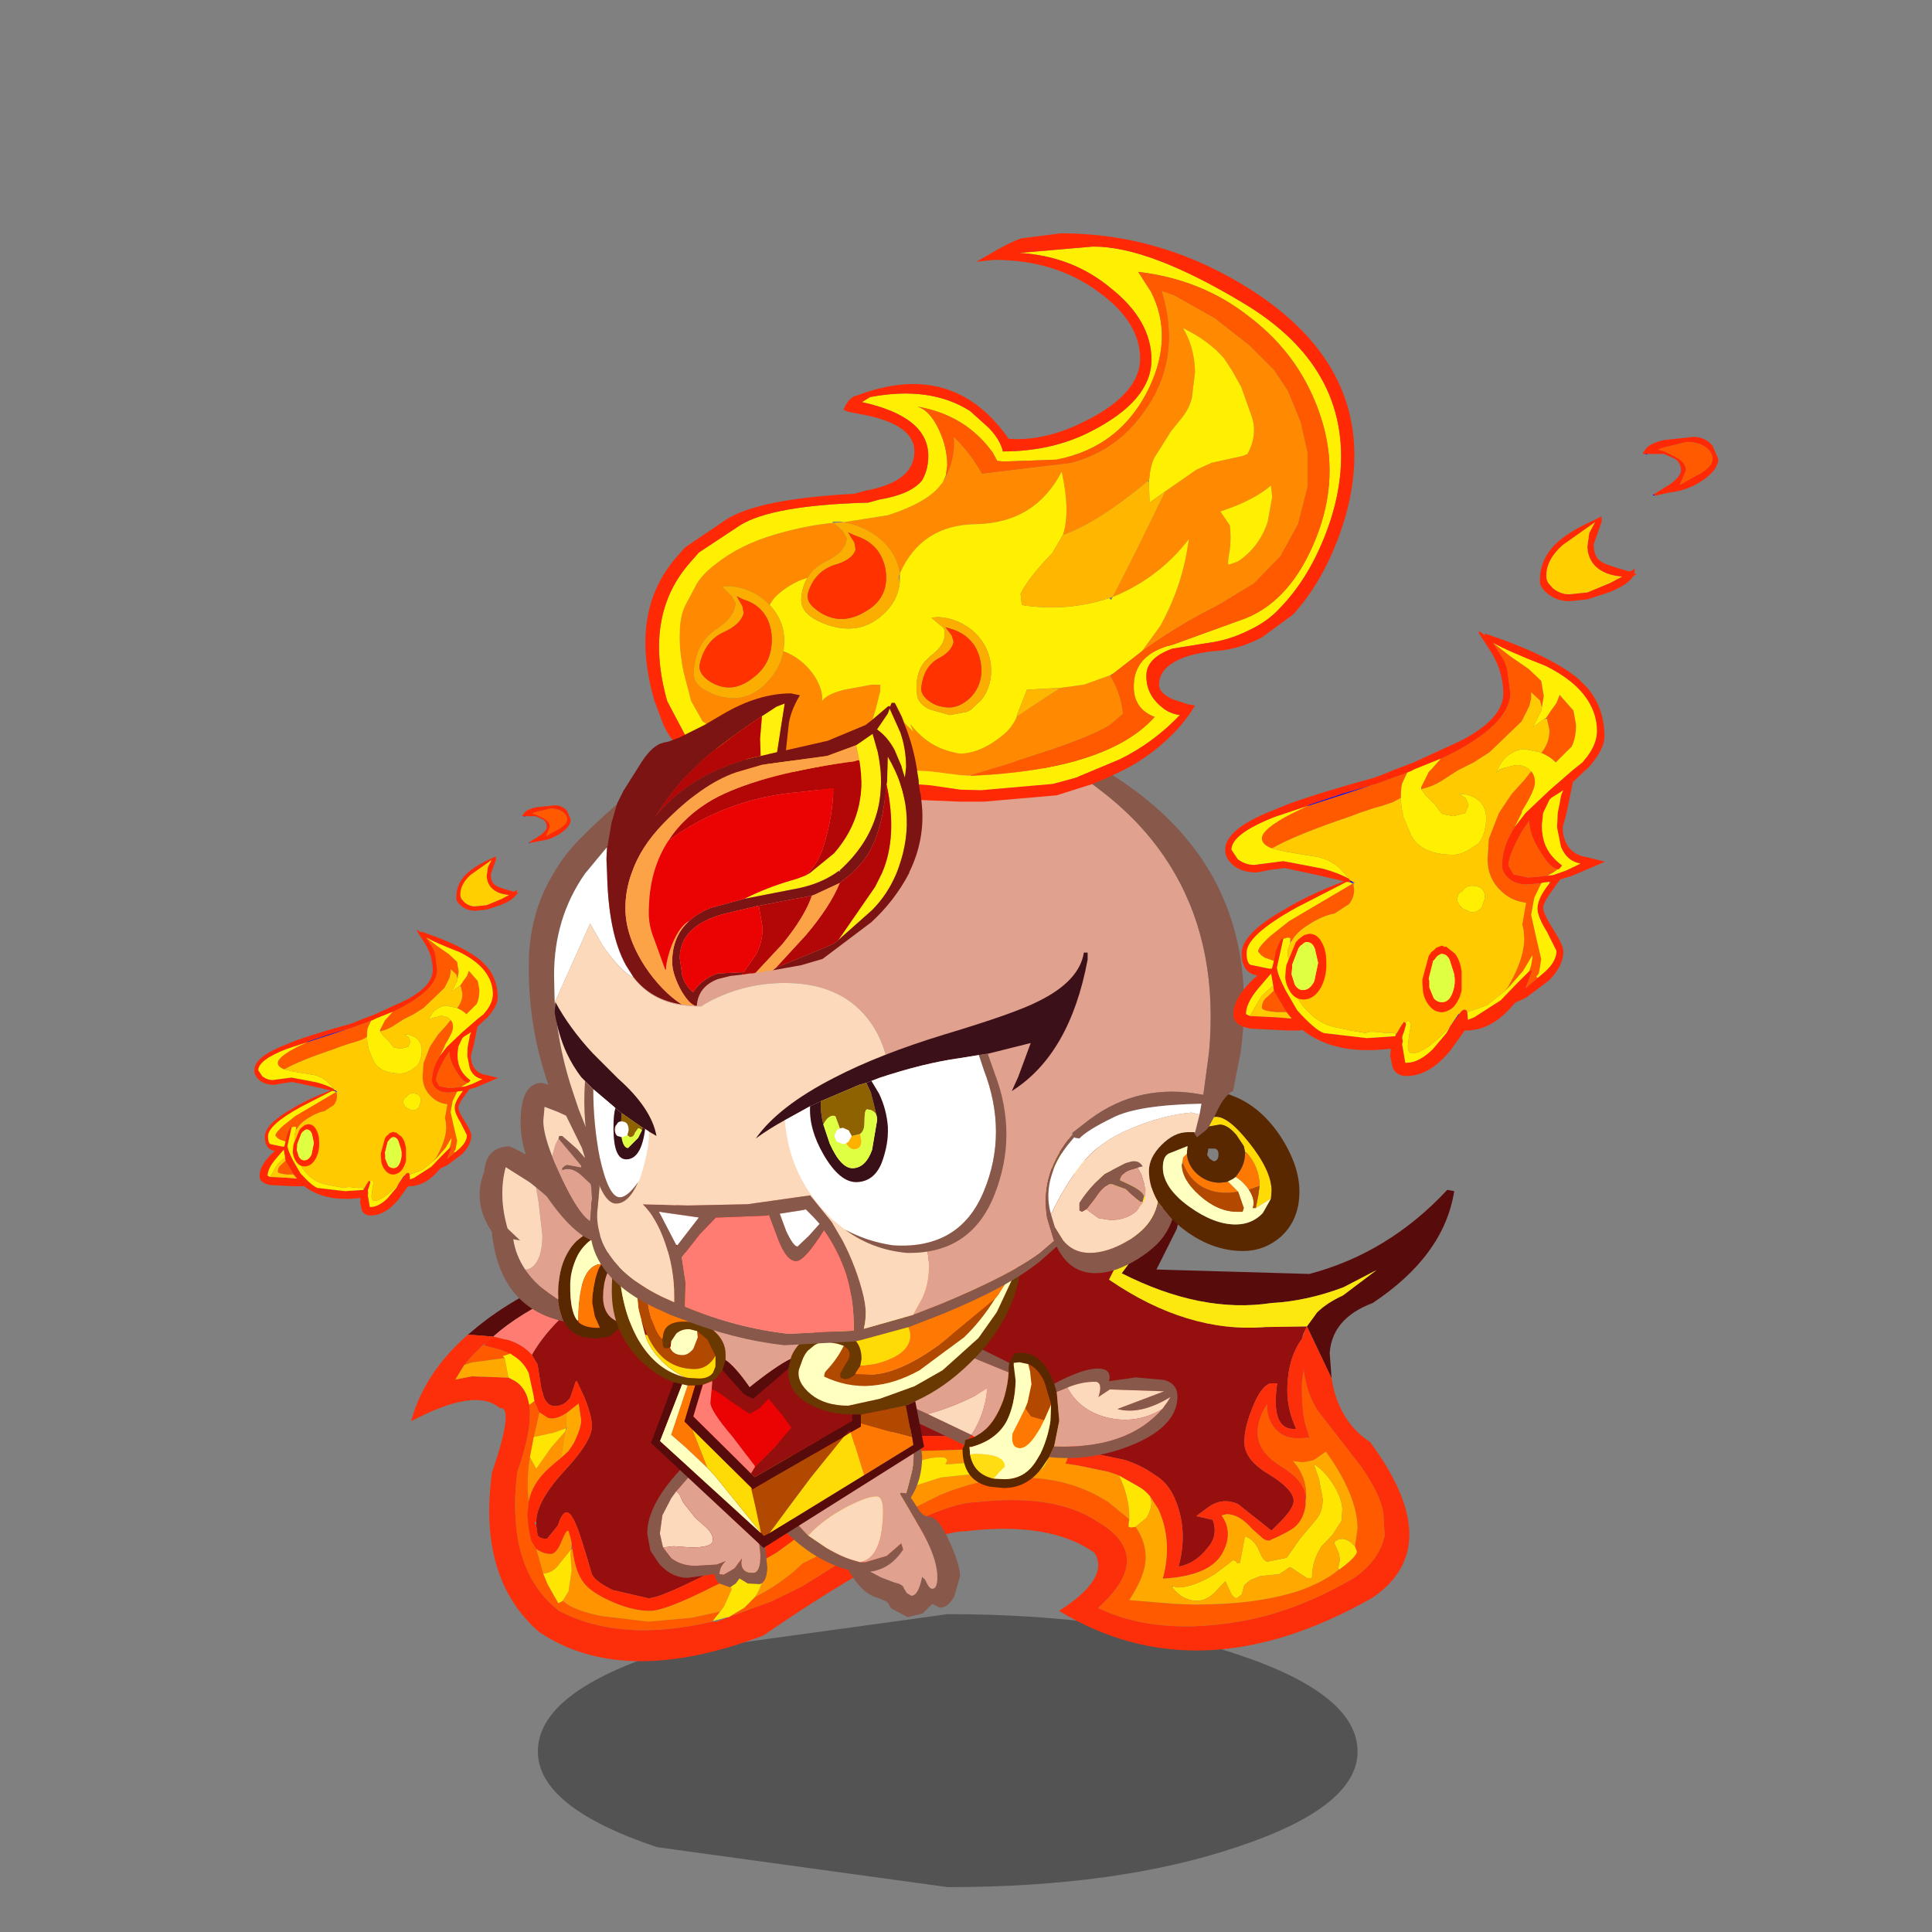 <svg xmlns:ffdec="https://www.free-decompiler.com/flash" xmlns:xlink="http://www.w3.org/1999/xlink" ffdec:objectType="frame" height="90" width="90" xmlns="http://www.w3.org/2000/svg"><rect width="100%" height="100%" fill="#808080" stroke="none"/><use ffdec:characterId="42" height="109.1" transform="translate(11.85 -20.85)" width="72.55" xlink:href="#a"/><defs><g id="a" transform="translate(-11.85 20.85)"><use ffdec:characterId="1" height="7.85" transform="matrix(.86 0 0 1.62 25.056 75.193)" width="44.4" xlink:href="#b"/><use ffdec:characterId="8" height="45.05" transform="translate(18.179 51.688) scale(.589)" width="84.15" xlink:href="#c"/><use ffdec:characterId="10" height="15.2" transform="translate(22.35 53.4) scale(.589)" width="17.05" xlink:href="#d"/><use ffdec:characterId="12" height="12.85" transform="translate(40.45 61.75) scale(.589)" width="24.45" xlink:href="#e"/><use ffdec:characterId="14" height="15" transform="translate(35.8 66.5) scale(.589)" width="15.15" xlink:href="#f"/><use ffdec:characterId="16" height="9.75" transform="translate(30.15 68.2) scale(.589)" width="9.5" xlink:href="#g"/><use ffdec:characterId="18" height="26.5" transform="translate(28.5 56.5) scale(.589)" width="32.55" xlink:href="#h"/><use ffdec:characterId="24" height="48.9" transform="translate(24.25 33.922) scale(.589)" width="61.6" xlink:href="#i"/><use ffdec:characterId="31" height="100.9" transform="translate(29.814 -20.849) scale(.589)" width="70.85" xlink:href="#j"/><use ffdec:characterId="33" height="24.7" transform="translate(28.25 32.3) scale(.589)" width="25" xlink:href="#k"/><use ffdec:characterId="41" height="62.05" transform="translate(57.073 13.578) scale(.589)" width="46.4" xlink:href="#l"/><use ffdec:characterId="41" height="62.05" transform="translate(11.844 33.167) scale(.378)" width="46.4" xlink:href="#l"/></g><g id="o" fill-rule="evenodd"><path d="m4.5 17.1.3-.25Q6.6 15.3 8.95 14l5.35-2.1q-.6-1.25-2-1.65-1.2.4-.95-1l.2-.75Q19.95 1.55 34.9.15q14-1.05 24.6 4.4 1.85 1.3 1.05 4.2l-1.6 3.2 12.1.35q6.25-1.65 10.9-6.65l.55.1q-.8 5.1-6.45 8.85-3.2 1.2-3.4 3.95l.15 2-1.95-4.1.8-1.1q.75-.75 2.05-1.35l2.65-2-2.6 1.35q-2.9 1.1-5.7 1.25-5.55.85-11.85-2.35L58.6 9q1.75-2.6-.1-3.5Q48.65.55 36.8 1.2l-1.3.05q-13.45 1.3-22.65 8 0 .4 1 .6.95.2 1.2 2.8l-2.9 1.1q-3.65 1.7-5.65 3.5h-.05L4.5 17.1" fill="#580b0b"/><path d="m70.7 16.75-.15.3-.1.4Q69.3 19 69.3 21.55q0 1.5.7 3-2.05.2-1.5-3.6H68q-.75.15-1.45 1.9-.65 1.6-.65 2.75 0 1.4 1.95 2.55 1.95 1.2 1.95 2.1 0 .55-.95 1.55l-.8.8-2.65-2.1q-1.25-.55-2.35.25l-.95.7 1.3.3q.45 1.25-.4 2.2-.95 1.25-2.3 1.5.8-2.95-.35-5.5-.55-1.2-1.6-1.8Q57.7 27.4 56.4 27l-2.4-.5-1-.15q.5-.95.1-2.1l-.35-.85-.45-.7q-.95-1.3-2.7-1.95L47 20.4h-.15l-.8.15-.25.05-1.5.45q1.4 1.6 1.4 2.75 0 1.35-2.15 1.35L40 25.1q-1.4.1-3.7 1.55-.3-.3-1.4-.65l-1.55-.4-1.9-.35q-1.5 0-3.75.9-1.65.65-2.3 1.4-.5.55-.5 1.15 0 .55.4.65h.15l1.8-.2q.95 0 1.95.6 1.2.75 1.2 1.8 0 .75-5 3.45l-.3.15q-5.25 2.8-6.35 2.8l-2.8-.65q-1.35-.65-1.65-1.25l-.25-.85-.1-.35-.45-1.45q-.7-2.25-1.2-2.25-.35 0-.7 1.05l-.85 1.05q-.6 0-.75-.3l-.1-.75v-.3q0-1.6 2.2-4 2.2-2.35 2.2-3.55 0-.85-.6-2.3l-.6-1.3-.1.1-.4 1.2q-.45.7-1.25.7-.55 0-.85-.7l-.2-.7-.3-1.9-.45-.75q1.9-3.35 6.65-6.1l-.55-2.8q.45-.3.85-.55 8.55-5.3 20-6.4 5.1-.4 9.85.25l1.3.2 4.75 1.05 4.8 1.6q.9 1.2-.3 3.45l-1.7 3.35Q61.4 17 67.55 16.5l3.3-.05-.15.3" fill="#950f0f"/><path d="M72.8 20.55q.25 1.65 1 2.9.75 1.3 2.05 2.15 6.1 8.25.2 12.3-13.7 7.8-24.8 1.05 4.05-2.6 2.8-4.6-3.55-2.5-10.2-1.7-4.05.05-16 8.25-11.1 4.2-17.75-.3Q5.25 36.35 6.4 28q1.8-5.25.6-5.1-1.9-1.65-7 1.05 1.05-3.85 4.5-6.85l1.95.15-.35.35-.25.2-.2.15-.3.3-.55.55-.6.7-.7 1.15 1.3-.25 2.9.1.3.15q.85.4 1.2 1.4l.15.6v.1q.25 1.85-.95 5.2-.25 1.9-.15 3.5.2 4.95 3.45 7.5 4.85 2.55 12.1.85h.35l.95-.35 3.4-1.25 2.45-1.2 1.2-.75q9.2-5.85 12.55-5.9 6.25-.7 9.6 1.55 4.6 2.7.05 6.8l.05.05q4.6 2.2 11.35 1 4.4-.8 8.9-3.45Q76.6 34.9 77 33l-.1-1.75q-.2-1.45-1.75-3.7L71.7 23.1q-.85-1.3-1.1-3.15-.15.7-.15 1.35 0 1.75.25 2.8l.35 1.15-.95.05q-1.1 0-1.75-.75-.7-.8-.65-1.95-.75 1.15-.75 2.25 0 1.55 1.9 2.7 1.8 1.1 1.9 2.35v.65q-.15 1.2-.9 1.8-.5.4-2 1.05l-.25-.05-.2-.1-.9-.8q-1-1.15-2-1.15l-.4.1q1 1.4 0 3.1-1.05 1.7-4.65 1.9.8-2.95-.35-5.5l-.65-1q-.4-.5-.95-.8l-1.5-.85-.25-.1-.6-.2-2.4-.5-1-.15q.5-.95.1-2.1-.85-2.5-3.15-3.05l-2.15-.4-.1-.2-.65-.95.25-.05.8-.15H47l2.6.35q1.75.65 2.7 1.95l.45.7.35.85q.4 1.15-.1 2.1l1 .15 2.4.5q1.3.4 2.35 1.15 1.05.6 1.6 1.8 1.15 2.55.35 5.5 1.35-.25 2.3-1.5.85-.95.4-2.2l-1.3-.3.95-.7q1.1-.8 2.35-.25l2.65 2.1.8-.8q.95-1 .95-1.55 0-.9-1.95-2.1Q65.9 27 65.9 25.6q0-1.15.65-2.75.7-1.75 1.45-1.9h.5q-.55 3.8 1.5 3.6-.7-1.5-.7-3 0-2.55 1.15-4.1l.25-.7.15-.3 1.95 4.1m-47.5 8.8q-.4-.1-.4-.65 0-.6.5-1.15l-.1 1.8m45.3-9.4v-.15h-.05l.05.15" fill="#fd2e0a"/><path d="M36.8 1.2Q48.65.55 58.5 5.5q1.85.9.1 3.5l-2.4 3.25q6.3 3.2 11.85 2.35 2.8-.15 5.7-1.25l2.6-1.35-2.65 2q-1.3.6-2.05 1.35l-.8 1.1-3.3.05q-6.15.5-12.35-3.75l1.7-3.35q1.2-2.25.3-3.45l-4.8-1.6-4.75-1.05-1.3-.2-4.5-.8-5.05-1.1" fill="#fce70f"/><path d="M70.6 19.95q.25 1.85 1.1 3.15l3.45 4.45q1.55 2.25 1.75 3.7L77 33q-.4 1.9-2.35 3.3-4.5 2.65-8.9 3.45-6.75 1.2-11.35-1l-.05-.05q4.55-4.1-.05-6.8-3.35-2.25-9.6-1.55-3.35.05-12.55 5.9l-1.2.75-2.45 1.2-3.4 1.25 1.25-.75.85-.85q1.6-.8 3.05-2l.7-.65L37.4 32l4.4-2.2q3.35-1.4 6.4-1.4 3.95 0 6.95 1.95l1.65 1.35-.05.35v.25l.2.05.35-.05q.8 1.15.8 2.45 0 1.35-1.3 3.35l3.7.3 1.5.05q4.8 0 8.1-1.05 2.05-.7 3.25-1.7l.05-.05h.05q1.35-1 1.35-1.4l-.15-.4.2-1.4q0-2.6-2.5-6.1l-.85.6-.2.1-.8.15-.75-.1q1.05 1.15 1.05 2.75l-.05.05q-.1-1.25-1.9-2.35-1.9-1.15-1.9-2.7 0-1.1.75-2.25-.05 1.15.65 1.95.65.75 1.75.75l.95-.05-.35-1.15q-.25-1.05-.25-2.8 0-.65.15-1.35M23.8 39.8q-7.25 1.7-12.1-.85-3.25-2.55-3.45-7.5-.1-1.6.15-3.5 1.2-3.35.95-5.2v-.1l.4-.3.4.9-.45 1.95-.3 1.6q-.3 1.75-.1 3.5l-.1 1.1q.1 1.4.35 2.1l.35.55.55 1.95.35.85.65 1.15.2.35.35-.2q.8.75 3 1.2l3.75.45 3.4-.3 2.3-.5-.6.75-.05.05M4.2 19.5l.6-.7.55-.55.3-.3h.15l1.3.35.75.3-.6.2.15.15-2.6.35-.6.2" fill="#ff5a00"/><path d="M6.5 17.25q2-1.8 5.65-3.5l2.9-1.1q-.25-2.6-1.2-2.8-1-.2-1-.6 9.2-6.7 22.65-8l1.3-.05 5.05 1.1 4.5.8q-4.75-.65-9.85-.25-11.45 1.1-20 6.4-.4.25-.85.55l.55 2.8q-4.75 2.75-6.65 6.1-.65-.75-1.8-1.15l-.2-.05H7.5l-1-.25" fill="#ff7c73"/><path d="m9.55 18.7.45.75.3 1.9.2.7q.3.7.85.7.8 0 1.25-.7l.4-1.2.1-.1.6 1.3q.6 1.45.6 2.3 0 1.2-2.2 3.55-2.2 2.4-2.2 4l-.15.05.15.25.1.75q.15.3.75.3l.85-1.05q.35-1.05.7-1.05.5 0 1.2 2.25l.45 1.45.1.35.25.85q.3.6 1.65 1.25l2.8.65q1.1 0 6.35-2.8l.3-.15q5-2.7 5-3.45 0-1.05-1.2-1.8-1-.6-1.95-.6l-1.8.2h-.15l.1-1.8q.65-.75 2.3-1.4 2.25-.9 3.75-.9l1.9.35 1.55.4q1.1.35 1.4.65 2.3-1.45 3.7-1.55l3.55.05q2.15 0 2.15-1.35 0-1.15-1.4-2.75l1.5-.45.65.95.1.2q.4 1.1 0 2.4-.65 2-2.95 2.05l-3.3.1q-1.4.1-3.7 1.55-.3-.3-1.4-.65l-1.55-.4-1.9-.35q-1.5 0-3.75.9l-.95.45q-1.3.5.35.7l1.75.35q.9.25 1.7 1.15.8.95.7 1.8l-.9 1.1v.05l-.25.3-1.5 1.1-2.55 1.45-.5.05q-.8.1-.8.45l.05.15-1.25.6q-3.75 1.9-4.95 1.9-1.2 0-2.6-.55-1.4-.55-2.25-1.25-.9-.75-1.2-2.5l-.1-.6-.05-.45-.1-.45-.15-.5q-.15-.2-.55.8t-.85 1q-.6 0-1.15-.4l-.35-.55q-.25-.7-.35-2.1l.1-1.1q.3-1.6 1.95-2.95l.05-.05.55-.45.6-.55.4-.6q.6-1.2.6-1.85l-.2-1.3-.95.75q-.85.55-1.45.4l-.7-.45-.4-.9-.05-.3V22l-.4-1.85q-.4-.9-1.25-1.4l-.2-.15-.75-.3-1.3-.35.05-.15.25-.2.35-.35 1.05.25h.05l.2.05q1.15.4 1.8 1.15" fill="#ff2a05"/><path d="m46.55 21.75 2.15.4q2.3.55 3.15 3.05.4 1.15-.1 2.1l1 .15 2.4.5.6.2.25.1q.85 1.8.8 3.45l-1.65-1.35q-3-1.95-6.95-1.95-3.05 0-6.4 1.4L37.4 32l-6.45 3.2-.7.65q-1.45 1.2-3.05 2 .65-.95.7-2.15h-.8l-.75.1 2.55-1.45 1.5-1.1.25-.3v-.05l.9-1.1q.1-.85-.7-1.8-.8-.9-1.7-1.15l-1.75-.35q-1.65-.2-.35-.7l.95-.45q2.25-.9 3.75-.9l1.9.35 1.55.4q1.1.35 1.4.65 2.3-1.45 3.7-1.55l3.3-.1q2.3-.05 2.95-2.05.4-1.3 0-2.4m1.5 2q-.4 3.05-2.2 3.35l-3.3.25h-.3l.15-.3q-.05-.25-.45-.25-1.35 0-2.5.65Q38 28.2 38 29.7q0 .3.15.3l1.4-.85 2.35-.75 3.8-.4 2.9.25q.7 0 1.3-.55.55-.55.55-1.35l-.4-.95-.6-.95q-.45-.45-1.4-.7m-37.9-.5.7.45q.6.15 1.45-.4l-.05 1.2-.95.35-1.6.35.45-1.95m1.7 3.6-.55.45-.05.05Q9.6 28.7 9.3 30.3q-.2-1.75.1-3.5l.5.9 1.2-1.7 1.1-1.25-.05.3-.3 1.8m-1.95 7.2q.55.4 1.15.4.45 0 .85-1 .4-1 .55-.8l.15.5.1.45-.05.5.1-.05.1.6q.3 1.75 1.2 2.5.85.7 2.25 1.25t2.6.55q1.2 0 4.95-1.9l1.25-.6.1.3.15.5-.6 1.35-.3.4-2.3.5-3.4.3-3.75-.45q-2.2-.45-3-1.2l.45-.75.25-1.65-.1-1.35.05-.3-.9 1.1q-.5.75-1.3.8l-.55-1.95m21.4-6.5q2 1.9 1.75 4.7l-.1.7q1.75-1.5 2.4-3.8-1.35-2.05-4.05-1.6" fill="#ff9300"/><path d="m56 28.25 1.5.85q.55.3.95.8l.1.45q0 .6-.4 1.25l-.85.7-.35.05-.2-.05v-.25l.05-.35q.05-1.65-.8-3.45m18.65 5.6.15.4q0 .4-1.35 1.4h-.15l.15-.7-.05-.5-.4-.9q.25-.3.65-.3.3 0 .7.3l.3.3m-47.45 4-.85.85-1.25.75H25l-1.15.3.6-.75.3-.4.6-1.35-.15-.5-.1-.3-.05-.15q0-.35.8-.45l.5-.05.75-.1h.8q-.05 1.2-.7 2.15m20.85-14.1q.95.25 1.4.7l.6.95.4.95q0 .8-.55 1.35-.6.55-1.3.55L45.7 28l-3.8.4-2.35.75-1.4.85q-.15 0-.15-.3 0-1.5 1.45-2.25 1.15-.65 2.5-.65.4 0 .45.25l-.15.3h.3l3.3-.25q1.8-.3 2.2-3.35M60.2 37.1l.05-.1.35.1q1.25 0 2.95-1.05l1.45-1.1q.25 0 .3.2h.25l.4-2.1q.75.25 1.15 1.2.3.8.65.8l1.5-.3 1.05-1.5 1.3-1.55q.5-.6.5-1.6l-.3-1.6-.4-1.15q.8.45 1.5 1.55.75 1.2.75 2.05l-.05.85-.7 1.1-.9.95q-.75 1.15-.75 2.5h-.4l-1.3-.85q-.15 0-.35.2l-.55.35-1.5.15-.75.3-.5.4-.2.75-.4.3q-.3 0-.55-.6l-.35-.75-.9.95q-.65.6-1.35.6-1.1 0-1.95-1.05M12.25 24.5l-.05.25L11.1 26l-1.2 1.7-.5-.9.3-1.6 1.6-.35.95-.35M10.45 36q.8-.05 1.3-.8l.9-1.1-.05.3.1 1.35-.25 1.65-.45.75-.35.2-.2-.35-.65-1.15-.35-.85m20.85-8.45q2.7-.45 4.05 1.6-.65 2.3-2.4 3.8l.1-.7q.25-2.8-1.75-4.7" fill="#ffe602"/><path d="m7.7 20.5-2.9-.1-1.3.25.7-1.15.6-.2 2.6-.35.3 1.55m50.75 9.4.65 1q1.15 2.55.35 5.5 3.6-.2 4.65-1.9 1-1.7 0-3.1l.4-.1q1 0 2 1.15l.9.8.2.1.25.05q1.5-.65 2-1.05.75-.6.9-1.8v-.3l.05-.4q0-1.6-1.05-2.75l.75.1.8-.15.2-.1.85-.6q2.5 3.5 2.5 6.1l-.2 1.4-.3-.3q-.4-.3-.7-.3-.4 0-.65.3v-.05l-.05.1.05-.05.4.9.05.5-.15.7.05.05q-1.2 1-3.25 1.7-3.3 1.05-8.1 1.05l-1.5-.05-3.7-.3q1.3-2 1.3-3.35 0-1.3-.8-2.45l.85-.7q.4-.65.4-1.25l-.1-.45m1.75 7.2q.85 1.05 1.95 1.05.7 0 1.35-.6l.9-.95.35.75q.25.6.55.6l.4-.3.2-.75.5-.4.75-.3 1.5-.15.55-.35q.2-.2.35-.2l1.3.85h.4q0-1.35.75-2.5l.9-.95.7-1.1.05-.85q0-.85-.75-2.05-.7-1.1-1.5-1.55l.4 1.15.3 1.6q0 1-.5 1.6l-1.3 1.55-1.05 1.5-1.5.3q-.35 0-.65-.8-.4-.95-1.15-1.2l-.4 2.1h-.25q-.05-.2-.3-.2l-1.45 1.1q-1.7 1.05-2.95 1.05l-.35-.1h-.1l.05.1M12.3 23.3l.95-.75.2 1.3q0 .65-.6 1.85l-.4.6-.6.55.3-1.8.05-.3.15-.35-.1.1.05-1.2" fill="#ffa800"/><path d="m9.35 22.65-.15-.6q-.35-1-1.2-1.4l-.3-.15-.3-1.55-.15-.15.6-.2.2.15q.85.5 1.25 1.4L9.7 22v.05l.05.3-.4.3" fill="#ffea02"/></g><g id="p" fill-rule="evenodd"><path d="m4.45 3.25-.5-.4-1.9-1.2q-.6 2.25.15 4.85l1 .95-.55-.1q.2 1.3.95 2.4.9 1.35 2.6 2.35v.15q.1.9.45 1.6-5.1-1.1-5.7-7.1Q-.6 4.45.35 2q.15-1.95 2-2Q6 1.55 10.55 7l-.8-.5-.65.15q-.55.15-.95.45-1.75-2.3-3.7-3.85" fill="#88584a"/><path d="M8.15 7.1q.4-.3.95-.45l.65-.15.8.5.25.25.25.25.2.45-.1.15-.25.55Q9.75 10.1 9.75 11.9q0 1.55 1.25 2l.35-.05-.55.75-.55.45-1 .15-.6-.05-.45-.05q-.95-.3-1.4-1l-.15-.25q-.35-.7-.45-1.6v-.55q0-1.95.7-3.2.5-.9 1.25-1.4m-.35 6.8q.55.5 1.7.45l-.4-.9-.2-1.05q0-1.4.5-2.7l.2-.4q.35-.9.75-1l.05-.1.1-.35q0-.65-.9-.85-.6.2-1.05.6-.65.55-1 1.45-.4 1-.4 1.95 0 2 .5 2.7l.1.1.05.1" fill="#592801"/><path d="M11.15 8.1h.05l3.5.2 1.8.1v.05l.55 5.1-5.7.3-.35.05q-1.25-.45-1.25-2 0-1.8 1.15-3.25l.25-.55" fill="#dfa08e"/><path d="m7.75 13.8-.1-.1q-.5-.7-.5-2.7 0-.95.4-1.95.35-.9 1-1.45Q9 7.2 9.6 7q.9.2.9.85l-.1.35-.05.1q-.4.1-.75 1-1.8.15-1.8 4.45l-.05.05" fill="#ffffbf"/><path d="m9.6 9.3-.2.4q-.5 1.3-.5 2.7l.2 1.05.4.9q-1.15.05-1.7-.45v-.15q0-4.3 1.8-4.45" fill="#fe7903"/><path d="M3.6 9.75q.5 0 .9-.6.45-.75.45-2.1l-.3-2.65-.2-1.15Q6.4 4.8 8.15 7.1q-.75.5-1.25 1.4-.7 1.25-.7 3.2v.4q-1.7-1-2.6-2.35" fill="#e0a18f"/><path d="M3.6 9.75q-.75-1.1-.95-2.4l.55.1-1-.95q-.75-2.6-.15-4.85l1.9 1.2.5.4.2 1.15.3 2.65q0 1.35-.45 2.1-.4.6-.9.6" fill="#fbd9ba"/></g><g id="q" fill-rule="evenodd"><path d="m11.15 2.95.4-.75.5-.05q1.5 0 2.35 1.75l.3.7.2.65.2 2.3-.4 2-.4.85-.5.75q-1.2 1.7-3.1 1.7l-1.05-.1q-2.2-.45-2.2-3l.15-.3.05-.4.3-.1.2-.05.25-.1.25-.15q.9-.5 1.5-1.6.8-1.4.95-3.35v-.45l.05-.3m1.5.1-.7-.15-.45.05v.2l.1.8.05.4q-.05 1.9-.7 3.2-.8 1.5-2.8 2.05H8l.05.6q.3 1.55 1.85 1.9l.85.05q1.65 0 2.55-1.5l.3-.5q.6-1.25.8-2.6l.05-1.3-.55-1.85q-.5-1.05-1.25-1.35" fill="#592801"/><path d="M12.65 3.05q.75.3 1.25 1.35l.55 1.85-.5 1.15-.05.1-1.05-.3-.45-.65.2-.5.3-1.4-.1-1-.15-.6" fill="#b34900"/><path d="m12.4 6.55.45.65 1.05.3-.3.6q-.9 1.6-1.6 1.6-.75 0-.6-1.15l.75-1.5.25-.5" fill="#fe7903"/><path d="M9.9 12.1q-1.55-.35-1.85-1.9l.35-.05q2.4 0 2.4 1l-.55.55-.35.4" fill="#ffdd12"/><path d="M8.05 10.2 8 9.6h.15q2-.55 2.8-2.05.65-1.3.7-3.2l-.05-.4-.1-.8v-.2l.45-.05.7.15.15.6.1 1-.3 1.4-.2.5-.25.5-.75 1.5q-.15 1.15.6 1.15.7 0 1.6-1.6l.3-.6.05-.1.5-1.15-.05 1.3q-.2 1.35-.8 2.6l-.3.5q-.9 1.5-2.55 1.5l-.85-.05.35-.4.55-.55q0-1-2.4-1l-.35.05" fill="#ffffbf"/><path d="M7.6 9.45.25 5.95 0 5.6v-.75L4.7 7l3.45 1.65-.2.3-.3.1-.05.4M2.8.3l3 .05.9.45.4.15 4.05 2-.05.3v.45L2.8.3m11.9 4.3q2.25-1.2 3.45-1.2 1.1 0 .9.95v.05l2.1-.3 2.25.2q1.05.3 1.05 1.3 0 2.45-3.85 3.95-3.15 1.2-6.3.85l.4-.85q5.75.25 8.55-2.95l.4-.55.25-.4q-2.4 1.45-4.2.95l3.7-1.4-4.3-.15-.9.6q.35-1.05-.15-1.2-1.1-.05-2.3.45l-.85.35-.2-.65" fill="#88584a"/><path d="M0 4.85q.1-2.3 1.75-3.8L2.8.3l8.3 3.4q-.15 1.95-.95 3.35-.6 1.1-1.5 1.6l-.25.15-.25-.15Q9.25 7 9.4 4.95l-1.05.65Q6.55 6.5 4.7 7L0 4.85M23.25 6.6q-2.8 3.2-8.55 2.95l.4-2-.2-2.3.85-.35q.8 1.6 2.7 2.25 2.55.8 4.8-.55" fill="#e0a18f"/><path d="M8.15 8.65 4.7 7q1.85-.5 3.65-1.4l1.05-.65Q9.25 7 8.15 8.65m7.6-3.75q1.2-.5 2.3-.45.5.15.15 1.2l.9-.6 4.3.15-3.7 1.4q1.8.5 4.2-.95l-.25.4-.4.55q-2.25 1.35-4.8.55-1.9-.65-2.7-2.25" fill="#fbd9ba"/></g><g id="r" fill-rule="evenodd"><path d="m11.3.05.55-.05h.05l.25 2.3q0 1.85-.9 3.25l.05.05.65 1q.35.45.75.45.75 0 1.65 2.05.8 1.8.8 2.65l-.45 1.6q-.5.9-1.15.9l-.6-.3-.75.75-1.2.3-1.3-.7-.3-.5-.65-.3q-1.3-.25-2.45-2.25l-.4-.1q-2.4-.8-4.45-2.8L0 6.7l.75-.65 2.4 2.5 1.4.95q1.35.8 2.35 1.05l.35.1h.4l1.7-.5 1.15-1 .15.5q-1 1.55-2.6 1.75l.85.45 1.05.4q.7.15.75.45l.25.4.35.2q.55 0 .85-1.5l.25.25q.3.7.55.7.4 0 .4-.9 0-1.6-1.45-4.05l-1.5-2.55.05-.1.45.05.4-1.55q.35-1.25 0-3.6" fill="#88584a"/><path d="M11.3.05q.35 2.35 0 3.6l-.4 1.55-.45-.05-.05.1 1.5 2.55q1.45 2.45 1.45 4.05 0 .9-.4.9-.25 0-.55-.7l-.25-.25q-.3 1.5-.85 1.5l-.35-.2-.25-.4q-.05-.3-.75-.45l-1.05-.4-.85-.45q1.6-.2 2.6-1.75l-.15-.5-1.15 1-1.7.5h-.4q1.8-.35 1.8-4.05 0-1.15-.5-1.15-.9 0-2.75 1.05-1.75 1-2.65 2.05l-2.4-2.5 1.7-1.65Q4.35 2.5 7 1.35 9 .4 11.3.05" fill="#e0a18f"/><path d="m7.25 10.65-.35-.1q-1-.25-2.35-1.05l-1.4-.95Q4.05 7.5 5.8 6.5q1.85-1.05 2.75-1.05.5 0 .5 1.15 0 3.7-1.8 4.05" fill="#fbd9ba"/></g><g id="s" fill-rule="evenodd"><path d="M8.75 5.25 9 5.5l.2.5.1.25.2 1.95q-.05 1.15-.6 1.3l-.95-.05-.65-.4-.3.4-.45.3-.85-.3q-.35-.3-.35-.75L3.2 9Q1.95 9 .95 7.9l-.7-1.05L0 5.5Q0 3.1 3 .05V0l.65.6L2.3 2.15l-.4.55-.7 1.35L1 5.5l.25 1.1.65.85q.8.6 1.9.6l1.7-.1.65-.25h.05q-.4.3-.5 1l.35.05.85-.5.6-.8-.05.35q0 .8.9.8.6 0 .6-1.4l-.2-1.95" fill="#88584a"/><path d="M1.25 6.6 1 5.5l.2-1.45.7-1.35.4-.55.25.25.3.65.95 1.2.9.8q.5.5.5.95 0 .6-1.7.6l-1.4-.1-.85.1" fill="#fbd9ba"/><path d="m3.65.6 5.1 4.65.2 1.95q0 1.4-.6 1.4-.9 0-.9-.8l.05-.35-.6.8-.85.5-.35-.05q.1-.7.5-1h-.05l-.65.25-1.7.1q-1.1 0-1.9-.6l-.65-.85.85-.1 1.4.1q1.7 0 1.7-.6 0-.45-.5-.95l-.9-.8-.95-1.2-.3-.65-.25-.25L3.65.6" fill="#e0a18f"/></g><g id="t" fill-rule="evenodd"><path d="m31.9 4.75.45-.3q-.65 4.2-4.05 7.45-2 1.95-4.2 2.95l-.1.05-.75.35-3.55.7h-.75q-1.7 0-3.1-.7-1.9-.9-1.9-2.65v-.25l.2-.8.05-.2q.25-.6.75-1.1.85-.95 1.95-.95l.9.1q1.95.3 1.95 2.15l-.1.55-.3.45-.1.2q-.4.4-.8.4l-.35-.1-.05-.3.5-.9.05-.05q.4-.6.05-1.05l-.15-.1-.15-.15h-.05l-.45-.15-1.2-.2-.6.3-.55.45q-.3.35-.45.8l-.25.7q-.2 1 .95 1.95 1.1.9 2.95.9l2.5-.55 2.75-1 2.2-1.25L29 9.9l1.45-2.05 1.45-3.1m-27 8.65q-1.3-.45-2.6-1.7Q0 9.45 0 6.2 0 3.8.55 3 .5 7.25 2.1 10.05 3.55 12.5 5.8 13l.25.05.85.05q.75 0 1.1-.45l.2-.5v-.85L7.55 10l-.8-.65-.6-.15h-.1q-.55 0-.95.35l-.4.6q-.2.25-.1.5l-.15.05h-.3l-.1-.2L4 10l.05-.25Q4.15 8.6 5.7 8.6q1.2 0 2.05.5l.25.15.1.1q.9.8.9 1.85v.45l-.25.8-.45.6-.35.25-.75.3-.6.05H6l-.45-.1-.65-.15" fill="#693901"/><path d="m2.1 2.45.45.15q.05 4.6.7 6.1.4 1.05.75 1.3l.05.5.1.2h.3l.15-.05q.25.6 1 .6.45 0 .85-.5l.35-.9-.05-.5.8.65.65 1.3q-.6 1.05-1.65 1.05-2.55 0-3.75-2.7-.4-.85-.65-1.9L2.1 7.5l-.25-2.65.25-2.4m17.6 13.5 3.55-.7.5 2.5-1.9-.5-2.15-.6v-.7m-.45-3.2 1.05.05q2.45 0 5.9-2.6l4.1-3.4q-1.05 1.7-2.45 3.05l-3.5 2.6q-3.95 2.2-7.55.5 0-.3.15-.45.9-.95 1.4-2l.15.15.15.1q.35.45-.05 1.05l-.05.05-.5.9.05.3.35.1q.4 0 .8-.4M11.8 25.3l-.45-2.1-.3-1.3.1-.05q3.6-2.05 7.2-4.15L15.7 21l-3.25 4.35-.4.2-.1-.05-.1-.15-.05-.05" fill="#b24900"/><path d="m2.55 2.6 1.6.9 1.3 1.1.95 1.35L7.75 9.1q-.85-.5-2.05-.5-1.55 0-1.65 1.15L4 10q-.35-.25-.75-1.3-.65-1.5-.7-6.1M21.5 6.95l3.6-3.15Q29.2 0 30.45 0q1.5 0 1.9 1.05l.15.55.05.35v.15L32 4.45l-.1.3-.65.65-.7 1.1-.2.25-.05.05-4.1 3.4q-3.45 2.6-5.9 2.6l-1.05-.05.1-.2.3-.45q1.15-.05 2.25-.5 1.7-.7 1.7-1.9 0-.75-.7-1.6-.55-.75-1.4-1.15M6 13.65h.6l-.85 2.85.6.6 1.2 3.05-1.7-1.6-1.15-1 1.3-3.9m12.9 3.7.8-.45v-.25l2.15.6 1.9.5.1.6-3.9 2.4-1.05-3.4" fill="#fe7903"/><path d="m.55 3 .2-.3.25-.1.85-.2.25.05-.25 2.4.25 2.65.05.25.45 1.75.05.15q.15.65.8 1.5.95 1.2 2.35 1.85-2.25-.5-3.7-2.95Q.5 7.25.55 3m6.2 6.35.05.5-.35.9q-.4.5-.85.5-.75 0-1-.6l.05-.05.05-.45.4-.6q.4-.35.95-.35h.1l.6.15M30.3 6.8l.05-.05.2-.25.7-1.1.65-.65-1.45 3.1L29 9.9l-2.85 2.55-2.2 1.25-2.75 1-2.5.55q-1.85 0-2.95-.9-1.15-.95-.95-1.95l.25-.7q.15-.45.45-.8l.55-.45.6-.3 1.2.2.45.15h.05q-.5 1.05-1.4 2-.15.15-.15.45 3.6 1.7 7.55-.5l3.5-2.6q1.4-1.35 2.45-3.05M5.55 13.55l.45.1-1.3 3.9 1.15 1 1.7 1.6.65.7 3.6 4.45h-.05L3.8 18.05l1.75-4.5" fill="#ffffbf"/><path d="M2.8 9.65q1.2 2.7 3.75 2.7 1.05 0 1.65-1.05v.85l-.2.5q-.35.45-1.1.45l-.85-.05L5.8 13q-1.4-.65-2.35-1.85-.65-.85-.8-1.5h.15m15-.25 3.7-2.45q.85.4 1.4 1.15.7.85.7 1.6 0 1.2-1.7 1.9-1.1.45-2.25.5l.1-.55q0-1.85-1.95-2.15M7.55 20.15l-1.2-3.05 4.7 4.65v.15l.3 1.3.45 2.1-3.6-4.45-.65-.7m10.8-2.45.55-.35 1.05 3.4-7.5 4.6L15.7 21l2.65-3.3" fill="#ffdb06"/><path d="M5.45 4.6 21.5 6.95 17.8 9.4l-.9-.1q-1.1 0-1.95.95-.5.5-.75 1.1l-.05.2q-1.2.6-3.25 2.25-1.15-1.65-1.9-2.15v-.45q0-1.05-.9-1.85l-.1-.1-.25-.15L6.4 5.95 5.45 4.6" fill="#e0a18f"/><path d="m24 14.9.7 3.6-12.7 8-8.9-8.3 1.8-4.8.65.15-1.75 4.5 7.95 7.25.1.05.1.15.1.05.4-.2 7.5-4.6 3.9-2.4-.1-.6-.5-2.5.75-.35m-9.85-3.35-.2.8-2.75 2.35q-.5-.15-.85-.45l-1.6-1.8.25-.8q.75.5 1.9 2.15 2.05-1.65 3.25-2.25m4.85 4.4h.7v.95l-.8.45-.1-.15-.45.5q-3.6 2.1-7.2 4.15l-.1-.1-4.7-4.65-.6-.6.85-2.85.6-.05-.75 2.5L11 20.6l.3.3 7.7-4.45.05-.05H19v-.45" fill="#580b0b"/><path d="M13.95 12.35v.25q0 1.75 1.9 2.65 1.4.7 3.1.7H19v.5l-7.7 4.45-.3-.3.25-.4.05-.05v-.05l1.6-1.6 1.3-1.5-.75-1.05-1.05-1.25-.7.75-.8.45-1.5-1q-.95-.75-1.5-.95l.05-.65.35-.25.45-.6 1.6 1.8q.35.3.85.45l2.75-2.35" fill="#950f0f"/><path d="M7.9 13.95q.55.2 1.5.95l1.5 1 .8-.45.7-.75 1.05 1.25.75 1.05-1.3 1.5-1.6 1.6V20l-1.75-2.3Q7.8 15.65 7.8 15l.1-1.05" fill="#eb0202"/><path d="m7.95 13.3-.05.65L7.8 15q0 .65 1.75 2.7L11.3 20v.15l-.05.05-.25.4-4.55-4.5.75-2.5.75-.3" fill="#ff7c73"/></g><g id="u" fill-rule="evenodd"><path d="M6.85 5.95Q15.75-.9 26.9-1.9q9.45-.7 18.3 2.6l.65.5q3.75 2.85 5.9 6.6 3.45 6 2.7 14.15L54 25.3q-5.05-1-9 1.95l-1.35 1.05-.05.05.05.1q-1.3 1.5-1.8 3.15t-.2 3.45l.55 1.8-1.1.95q-2.35 1.75-7.75 4l-2.3.9.55-1q.7-1.2.7-2.85 0-1.65-.95-3-1-1.45-3.05-1.8v-1.2q1-5 1-7.4 0-4.2-2.2-6.6-2.2-2.4-6.2-2.4-3.45 0-6.4 1.7l-.2.15h-.5l-.6-.05-.45-.05q-2.4-.35-3.8-2.15l-.6-.95q-1.4-2.5-1.5-7.3L6.8 6.7l.05-.75m37.9 28.4.7-.9q.7-1.1 1.3-1.1l1.1.4 1.15 1h.2l.05.05-.55.7q-.8.7-2.05.7l-.95-.15-.95-.7m4.55-1q0-.35-.95-.85l-.95-.45q.1-.55.75-.8l.65-.2.3.55.35 1.15-.05.6h-.1M3 28.75l1.8 2.15v.15l-1.1-.2q-.15 0-.4.25v.15q.7-.3 1.5.4l.75.7.05.3.05.85-.15 1.8q-.95-.6-2.3-3.5l-.5-1.1-.2-.5v-.05l.25-.9.25-.5" fill="#e0a18f" transform="translate(0 3.7)"/><path d="M51.55 35.15q-.4 1.15-1.25 2-1.4 1.3-3.15 1.95-3.35 1.1-4.75-1.8l-1.3 1.15q-2.6 2.1-7.9 4.25l-2.45.95-3.85 1.05-.45.1-5.6.3q-4-.45-8.05-2.05l-.95-.35-1.2-.55q-4.4-2.1-5.05-5.35-1.45-.6-3.2-3Q0 30.45 0 27.5q0-3.15 1.7-3.15l.5.15Q.6 19.9.65 15.05.65 11 2.6 7.8q.9-1.6 2.35-3 1.1-1.1 2.3-2.15l.4-.35v.1q8.8-5.9 20.05-6.1Q38.95-3.9 46.65.05L46.6.1h.05l.15-.1q5.2 3.3 7.8 7.8 3.45 6 2.35 14.15l-.6 3.05q-.2.05-.35.25-.5.4-1 1.5l-.15.3-.4.75-.2.25-.75.6-.2-.3.05-.1.35-1.4.15-.85q-5.05.1-7 1.1-2.05 1-2.65 1.65l-.35-.05-.05-.05q-1.35 1.45-1.8 3-.5 1.55-.05 3.1l.3 1 .65 1.05q1.2 1.5 3.6.75 1.5-.5 2.65-1.55 1-.95 1.25-2.25l1.15 1.4m-7.9-6.85L45 27.25q3.95-2.95 9-1.95l.45-3.35q.75-8.15-2.7-14.15-2.15-3.75-5.9-6.6L45.2.7q-8.85-3.3-18.3-2.6-11.15 1-20.05 7.85V5.7l-.3.35L5.1 7.8q-2.45 3.5-2.45 8.05L2.7 18l.05.45q.3 3.45 1.45 6.8l.4 1.2.6 1.5.25.65q.7 2 .8 4l-.2 2.1q0 1.2.45 2.3 1.1 2.5 4.65 4.25l1 .45v-.55q0-2.05-.7-4.1t-1.8-3.1l3.6.1 4.7-.1 4.95-.7 1.7 2.1.85 1.45q1.15 2.2 1.7 4.55.3 1.25 0 2.45l3.9-1.1 2.3-.9q5.4-2.25 7.75-4l1.1-.95-.55-1.8q-.3-1.8.2-3.45.5-1.65 1.8-3.15h.05v-.05l-.05-.1m1.1 6.05-.35.2-.2-.1v-.6q.75-1.2 2-2.3l1.65-.85.55-.15q.55-.05.8.4l-.4.1-.65.2q-.65.25-.75.8l.95.45q.95.5.95.85l-.1.4H49l-1.15-1-1.1-.4q-.6 0-1.3 1.1l-.7.9M12.4 37.2l1.7-2.2-3.15-.45 1.35 2.6.05.15.05-.1m3-2.15-1.25 1.3-1.4 1.8.3 2-.05 1.9q4.1 1.7 8.2 2.15l5.15-.25q.05-2.35-.6-4.5Q25.1 37.55 24 36q-1.55 2.45-2.2 2.45-.75 0-1.4-1.65l-.75-2-.2.05-3.8.15h-.3l.05.05M3 28.75l.05-.2h.25l1.2 1.05.6.7-.25-.8-1.25-2.55-.65-.3-1.05-.4-.1 1.1q0 1 .7 2.8v.05l.2.5.5 1.1q1.35 2.9 2.3 3.5l.15-1.8-.05-.85-.05-.3-.75-.7q-.8-.7-1.5-.4v-.15q.25-.25.4-.25l1.1.2v-.15L3 28.75m19.4 5.65-1.9.3.5 1.35q.55 1.2.9 1.25l.9-.85.85-.95-.5-.55-.5-.5-.1-.1-.15.05" fill="#88584a" transform="translate(0 3.7)"/><path d="m54.45 27.8.4-.75q1-.2 2.75 2 1.8 2.25 1.8 3.85l-.05.6-1.2.75.2-1 .1-.75q0-1.5-1.05-2.65l-.1-.05-.1-.45-.6-.9q-.7-.8-1.3-.8l-.85.15" fill="#ffdb06" transform="translate(0 3.7)"/><path d="m57.3 29.9.1-.05q1.05 1.15 1.05 2.65l-.85.3-.05-.05-.1-.15q-.45-.55-.9-.8l.25-.35q.5-.7.5-1.55m-4.9.85-.05-.2.05-.3.3-.3q.05.9.8 1.6.8.7 1.8.7l.5-.05.15-.05.8.8q-1.6.3-2.8-.35-1.05-.6-1.55-1.85" fill="#fe7903" transform="translate(0 3.7)"/><path d="m51.55 35.15-1.15-1.4q-.7-1.2-.7-2.45 0-1.05 1-2.05 1-1 2.05-1h.55l-.05.05.05.05.2.3.75-.6.2-.25.85-.15q.6 0 1.3.8l.6.9.1.45v.1q0 .85-.5 1.55l-.25.35-.2.15-.4.2-.15.05-.5.05q-1 0-1.8-.7-.75-.7-.8-1.6v-.1l.05-.5-1.5.6q-.45.25-.45 1.1 0 1.6 2.1 3.1 1.95 1.4 3.65 1.4 1.3 0 2.15-.9l.65-1.15.05-.6q0-1.6-1.8-3.85-1.75-2.2-2.75-2l.15-.3q.5-1.1 1-1.5l.25.1q2.2.8 3.8 3.15 1.55 2.35 1.55 4.45 0 2.25-1.5 3.6-1.3 1.1-2.95 1.1-2.6 0-4.95-1.9l-.65-.6m2.75-5.1.2.3.3.2q.4 0 .4-.55 0-.4-.3-.45h-.5l-.1.5" fill="#592801" transform="translate(0 3.7)"/><path d="M41.95 34.75q-.45-1.55.05-3.1.45-1.55 1.8-3l.05.05.35.05q.6-.65 2.65-1.65 1.95-1 7-1.1l-.15.85-.65-.15q-2.25.2-4.75 1.25-2.55 1.05-3.95 2.85-1.3 1.65-2.4 3.95M6.85 5.95l-.05.75.05 1.1q.1 4.8 1.5 7.3l.6.95Q7.9 15.5 6.5 13.5l-1-1.75L2.7 18l-.05-2.15q0-4.55 2.45-8.05l1.45-1.75.3-.35v.25m5.45 31.2-1.35-2.6 3.15.45-1.7 2.2-.1-.05m10.1-2.75.15-.05.1.1.5.5.5.55-.85.95-.9.85q-.35-.05-.9-1.25l-.5-1.35 1.9-.3" fill="#fff" transform="translate(0 3.7)"/><path d="m52.35 30.55-.05.25q0 1.2 1.4 2.45 1.45 1.3 3 1.3h.4l.1-.3-.45-1.3-.8-.8.4-.2.2-.15q.45.25.9.8l.1.15.05.05q.55.85.3 1.45h.25l1.2-.75-.65 1.15q-.85.9-2.15.9-1.7 0-3.65-1.4-2.1-1.5-2.1-3.1 0-.85.45-1.1l1.5-.6-.05.5v.1l-.3.3-.05.3" fill="#ffffbf" transform="translate(0 3.7)"/><path d="m52.3 30.8.1-.05q.5 1.25 1.55 1.85 1.2.65 2.8.35l.45 1.3-.1.3h-.4q-1.55 0-3-1.3-1.4-1.25-1.4-2.45m5.85 3.45h-.25q.25-.6-.3-1.45l.85-.3-.1.75-.2 1" fill="#b34900" transform="translate(0 3.7)"/><path d="M50.4 33.75q-.25 1.3-1.25 2.25-1.15 1.05-2.65 1.55-2.4.75-3.6-.75l-.65-1.05-.3-1q1.1-2.3 2.4-3.95 1.4-1.8 3.95-2.85 2.5-1.05 4.75-1.25l.65.15-.35 1.4h-.6q-1.05 0-2.05 1-1 1-1 2.05 0 1.25.7 2.45M8.95 16.05q1.4 1.8 3.8 2.15l.45.05.6.05h.5l.2-.15q2.95-1.7 6.4-1.7 4 0 6.2 2.4t2.2 6.6q0 2.4-1 7.4v1.2q2.05.35 3.05 1.8.95 1.35.95 3t-.7 2.85l-.55 1-3.9 1.1q.3-1.2 0-2.45-.55-2.35-1.7-4.55l-.85-1.45-1.7-2.1-4.95.7-4.7.1-3.6-.1q1.1 1.05 1.8 3.1t.7 4.1v.55l-1-.45Q7.6 39.5 6.5 37q-.45-1.1-.45-2.3l.2-2.1q-.1-2-.8-4l-.25-.65-.6-1.5-.4-1.2q-1.15-3.35-1.45-6.8L2.7 18l2.8-6.25 1 1.75q1.4 2 2.45 2.55m39.85 15 .4-.1q-.25-.45-.8-.4l-.55.15-1.65.85q-1.25 1.1-2 2.3v.6l.2.1.35-.2.95.7.95.15q1.25 0 2.05-.7l.55-.7.15-.4v-.05l.05-.6-.35-1.15-.3-.55m-46.3-.9q-.7-1.8-.7-2.8l.1-1.1 1.05.4.65.3 1.25 2.55.25.8-.6-.7-1.2-1.05h-.25l-.05.2-.25.5-.25.9" fill="#fbd9ba" transform="translate(0 3.7)"/><path d="M15.4 35.05V35h.25l3.8-.15.2-.05.75 2q.65 1.65 1.4 1.65.65 0 2.2-2.45 1.1 1.55 1.75 3.45.65 2.15.6 4.5l-5.15.25q-4.1-.45-8.2-2.15l.05-1.9-.3-2 1.4-1.8 1.25-1.3" fill="#ff7c73" transform="translate(0 3.7)"/><path d="m5.1 24.2-.3-.3q-.65-.85-1.15-1.9-.65-1.4-.95-3.2l.05-.85Q3.85 20 5.7 22l.05.05L7.7 24q2.65 2.35 3.05 4.55l-.6-.35-.3-.2-.2-.1L8 26.75l-.5-.4-.1-.1-1.65-1.4-.15-.15-.05-.05-.45-.45m15.8 3.1q-1.2.65-2.3 1.45 1.8-2.55 6.2-4.8 3.55-1.85 8.8-3.45 5.5-1.65 7.35-2.6 3.25-1.6 3.6-3.85h.3v.55q-1.4 7.5-6 10.4l.5-1.1 1-2.7-3.4.85h-.05l-.65.1-1.55.25q-2.85.4-6.3 1.55l-.65.25-.4.15-.55.15-3.05 1.3-.85.4-1.9 1.05-.1.05" fill="#3b1018" transform="translate(0 3.7)"/><path d="m5.75 24.85 1.65 1.4.1.1q-.15.5-.15 1.5v.3q.05 2.25 1 2.25 1.2 0 1.5-2.4l.3.2q.05 1.15-.5 3.05l-.2.65-.15.3q-.85 1.2-1.45 1.2-.9 0-1.6-3.2-.5-2.6-.5-5.35m2.2 2.55H8q.55 0 .55.7l-.1.4-.4.15H8l-.35-.1-.05-.05-.1-.4.1-.45q.1-.25.35-.25m17.7 8.55-1-.8-.9-.95q-2.55-2.95-2.85-6.9l.1-.05 1.9-1.05q-.1 1.8 1.05 3.8 1.3 2.25 2.65 2.2 1.35-.05 1.95-1.5.55-1.45.5-2.85-.1-1.4-.7-2.65l-.6-1 .65-.25q3.45-1.15 6.3-1.55l1.55-.25.4 1.2q1.9 4.95 0 9.55-1.9 4.65-7.2 4.3-2.05-.3-3.8-1.25m.1-6.8-.25.05-.5-.2-.2-.45.2-.45.25-.15.25-.05.45.2.25.45-.25.45-.2.15" fill="#fff" transform="translate(0 3.7)"/><path d="m5.1 24.2.45.45.05.05.15.15q0 2.75.5 5.35.7 3.2 1.6 3.2.6 0 1.45-1.2-.75 1.7-1.75 1.7-1.05 0-1.9-3.2-.8-3.15-.55-6.5m31.85-2.15.55 1.55q1.85 4.85 0 9.55-1.85 4.75-6.95 4.65-2.75-.25-4.9-1.85 1.75.95 3.8 1.25 5.3.35 7.2-4.3 1.9-4.6 0-9.55l-.4-1.2.65-.1h.05" fill="#88584a" transform="translate(0 3.7)"/><path d="m8 26.75 1.65 1.15-.05.2q-.15-.15-.3-.15l-.25.35q-.1.35-.4.35l-.2-.15.1-.4q0-.7-.55-.7h-.05l.05-.65m15.75-.95 3.05-1.3.55-.15.35.75.5 2v.1q-.05-.7-.8-.75-.2 0-.2 1.05 0 .65-.35.9l-.6.15h-.05l-.25-.45-.45-.2-.25.05-.35-.95-.15-.05q-.45 0-.8.7-.25-1-.2-1.85" fill="#8e6200" transform="translate(0 3.7)"/><path d="m7.5 26.35.5.4-.05.65q-.25 0-.35.25-.15.1-.15.4 0 .3.15.45l.05.05.35.1v.05q.15.8.5.8l.8-.8.3-.6.05-.2.2.1q-.3 2.4-1.5 2.4-.95 0-1-2.25v-.3q0-1 .15-1.5m15.4-.15.85-.4q-.05.85.2 1.85l.5 1.5q.9 2 1.85 1.95 1-.05 1.5-1.45l.4-2.35v-.2l-.5-2-.35-.75.4-.15.6 1q.6 1.25.7 2.65.05 1.4-.5 2.85-.6 1.45-1.95 1.5-1.35.05-2.65-2.2-1.15-2-1.05-3.8" fill="#3a1018" transform="translate(0 3.7)"/><path d="m8.45 28.5.2.15q.3 0 .4-.35l.25-.35q.15 0 .3.15l-.3.6-.8.8q-.35 0-.5-.8l.05-.05.4-.15m19.75-1.3v.1l-.4 2.35q-.5 1.4-1.5 1.45-.95.05-1.85-1.95l-.5-1.5q.35-.7.8-.7l.15.05.35.95-.25.15-.2.45.2.45.5.2.25-.05.2.25q.2.2.4.2.6 0 .6-.65l-.1-.55q.35-.25.35-.9 0-1.05.2-1.05.75.05.8.75" fill="#dfff42" transform="translate(0 3.7)"/><path d="m26.85 28.4.1.55q0 .65-.6.65-.2 0-.4-.2l-.2-.25.2-.15.25-.45h.05l.6-.15" fill="#ffb100" transform="translate(0 3.7)"/></g><g id="v" fill-rule="evenodd"><path d="M23.85 19.1q.7-1.5.55-3 1.1.95 2.25 2.9l7.05-.85q3.15-.85 5.15-3.25 3.8-4.5 2-10.35l1 .35 3.2 1.8 2.75 2.15 1.95 1.95 1.1 1.65 1 2.45.55 2.4v2.75L51.65 23l-1.4 2.55-2.1 2.15-2.9 1.75q-3.1 1.55-5.95 3.6l1.45-2q1.8-3.25 2.25-6.85-2.4 3.1-6 4.55l1.95-3.85 2.2-4.5 2.45-1.7 1.2-.55 2.5-.55.35-.15q.8-1.5.35-2.9l-.85-2.4-.7-1.25-.65-1q-1.2-1.4-3.25-2.4.9 1.5.95 3.45L43.25 13q-.2.85-.8 1.6l-.85 1.05-1.35 2.15q-.3.7-.35 1.5l-.05.2-.1.1q-3.95 3.3-6.7 4.25.6-1.85-.1-5-2.1 4.05-6.75 4.15-4.35.05-6.05 3.9-.15-1.3-1.2-2.4-1.3-1.3-3.25-1.65l3.5-.55q3.25-1.05 4.25-2.5l.1-.1.3-.6M36.8 35q.85 1.4 1 3l-.75.65q-1.3 1.25-11.3 4.2l-.15.05-.7-.05-2.4-.3-8.35-.35-.55-.05-1.5-.35q-4.1-.9-7.55-3.2l-.9-1.6-.6-2.3q-.35-1.7-.3-3.05 0-1.35.45-2.25l.9-1.7q.5-.8 1.5-1.55 1.95-1.55 4.75-2.35 2.4-.7 4.55-.9l.7.6.35.6q-.05 1.1-1.75 1.9-.9.45-1.35 1.25-.75.2-1.45.65-1.15.7-1.55 1.5-1.2-1.3-3.1-1.5l-.65.05.75.75.3.55Q7.1 30.4 5.5 31.4q-1.55 1.1-1.65 3.35-.05.9.95 1.4.8.5 1.85.6 1.75.15 3.05-1.3 1-1.05 1.25-2.4 1.35.5 2.3 1.75.85 1.2.75 2.2.35-.55 1.75-.9l2.15-.4h.7v.5l-.35 1.4-.3 1 1.35-1.15.2-.25h.3l.55 1.1.15.4.1.1.65.65-.25-.55h.05q1.3 1.65 3.15 2.1l.7.15q1.65 0 3.45-1.5.7-.6 1.05-1.4l.05-.05q1.15-.8 3.4-2.25l1.85-.25 2.1-.75V35m12.8-14.15-.1-.9q-1.4 1.2-4 2.05l.75 1.1q.15 1.3-.1 2.5-.1.65.05.6l.7-.25q1.7-1.15 2.35-3.15l.35-1.95" fill="#ff8900" transform="translate(-.05)"/><path d="m23.55 19.7-.1.1q-1 1.45-4.25 2.5l-3.5.55-.2-.05h-.7l.1.1q-2.15.2-4.55.9-2.8.8-4.75 2.35-1 .75-1.5 1.55l-.9 1.7q-.45.9-.45 2.25-.05 1.35.3 3.05l.6 2.3.9 1.6Q8 40.9 12.1 41.8l1.5.35.55.05 8.35.35 2.4.3.7.05h.3q10.7-.5 14.4-4.65-1.7-.65-1.65-2.5.05-2.3 2.65-3.1l.4-.1 5.8-2.1q3.6-1.45 5.55-6.3 1.95-4.85.4-9.6-1.55-4.8-5.6-7.9-3.75-3-8.85-3.6l1 1.55q1.8 3.5-.1 7.55-2.25 4.75-7.35 5.75l-4.2.15-.5-.05-.35-.65q-2.15-3-6-3.65 1 .25 1.75 1.85.65 1.4.65 2.8l-.1.75-.25.6m-3.4 7.2q1.7-3.85 6.05-3.9 4.65-.1 6.75-4.15.7 3.15.1 5l-.85 1.45q-1.85 1.9-2.5 3.2l.1.9q3.6.55 6.9-.55l.15.15.15-.25q3.6-1.45 6-4.55-.45 3.6-2.25 6.85l-1.45 2-2.25 1.75q-.15.05-.25.15l-2.1.75-1.85.25-.95.05-1.7.1-.8 2.05v.1q-.35.8-1.05 1.4-1.8 1.5-3.45 1.5l-.7-.15q-1.85-.45-3.15-2.1l-.05-.05v.05l.25.55-.65-.65-.1-.1-.15-.4-.55-1.1h-.3l-.2.25-1.35 1.15.3-1 .35-1.4v-.5h-.7l-2.15.4q-1.4.35-1.75.9.1-1-.75-2.2-.95-1.25-2.3-1.75l.05-.7q.05-1.65-1.1-2.9l-.05-.05q.4-.8 1.55-1.5.7-.45 1.45-.65-.45.7-.5 1.75 0 .9 1.05 1.5.85.5 1.95.7h.05q1.85.3 3.3-.95 1.3-1.1 1.45-2.7v-.65m19.7-7.4.05-.2q.05-.8.35-1.5l1.35-2.15.85-1.05q.6-.75.8-1.6l.25-2.05Q43.45 9 42.55 7.5q2.05 1 3.25 2.4l.65 1 .7 1.25.85 2.4q.45 1.4-.35 2.9l-.35.15-2.5.55-1.2.55-2.45 1.7-1.25.9-.05-1.6v-.2m9.75 1.35-.35 1.95q-.65 2-2.35 3.15l-.7.25q-.15.05-.05-.6.25-1.2.1-2.5L45.5 22q2.6-.85 4-2.05l.1.9m5.45-3.2q0 3.1-1.35 6.45t-3.5 5.55q-.95 1.05-2.45 1.75-1.6.8-3.25 1l-2.8.45q-2.1.75-2.05 2.2 0 1.45 1.25 2.45.6.5 1.4.6-2.1 2.2-4.75 3.5l-3.1 1.3-.35.15-1.85.5-5.7.5L24.9 44l-2.4-.35-8.9-.6-3.55-.85q-2.65-.7-5.2-1.75l-1.65-.7L1.75 37q-1.9-6.75 1.8-10.95l.7-.8L7.5 23.1q2.55-1.6 10.15-1.8l.9-.25q2.45-.4 3.35-1.5.5-.85.5-1.95 0-3.1-5.25-4.25l.65-.4q4.75-.9 7.9 1.1l1.5 1.35q.9.95 1.1 1.85 3.85 0 6.9-1.55 4.85-2.45 4.85-5.7 0-3.1-3.2-5.65-3.05-2.55-7.25-2.8l5.8-.5Q39.85 1 47.45 5.6q7.6 4.6 7.6 12.05M23.2 30.35l-.55.05.7.6q.35.2.35.55.1 1-1.15 1.9l-.45.45q-.75.9-.6 2.5.05.8 1 1.25l1.6.45 1.35-.25.3-.15.85-.8q.9-1.15.75-2.75-.15-1.45-1.25-2.55-1.25-1.15-2.9-1.25" fill="#ffef00" transform="translate(-.05)"/><path d="M39.3 33.05q2.85-2.05 5.95-3.6l2.9-1.75 2.1-2.15 1.4-2.55.75-2.95V17.3l-.55-2.4-1-2.45-1.1-1.65-1.95-1.95-2.75-2.15-3.2-1.8-1-.35q1.8 5.85-2 10.35-2 2.4-5.15 3.25l-7.05.85q-1.15-1.95-2.25-2.9.15 1.5-.55 3h-.05l.1-.75q0-1.4-.65-2.8-.75-1.6-1.75-1.85 3.85.65 6 3.65l.35.65.5.05 4.2-.15q5.1-1 7.35-5.75 1.9-4.05.1-7.55l-1-1.55q5.1.6 8.85 3.6 4.05 3.1 5.6 7.9 1.55 4.75-.4 9.6-1.95 4.85-5.55 6.3l-5.8 2.1-.4.1q-2.6.8-2.65 3.1-.05 1.85 1.65 2.5-3.7 4.15-14.4 4.65h-.15v-.05q10-2.95 11.3-4.2l.75-.65q-.15-1.6-1-3l.25-.2 2.25-1.75" fill="#ff5a00" transform="translate(-.05)"/><path d="M55.05 17.65q0-7.45-7.6-12.05Q39.85 1 35.4 1.05l-5.8.5q4.2.25 7.25 2.8 3.2 2.55 3.2 5.65 0 3.25-4.85 5.7-3.05 1.55-6.9 1.55-.2-.9-1.1-1.85l-1.5-1.35q-3.15-2-7.9-1.1l-.65.4q5.25 1.15 5.25 4.25 0 1.1-.5 1.95-.9 1.1-3.35 1.5l-.9.25q-7.6.2-10.15 1.8l-3.25 2.15-.7.8q-3.7 4.2-1.8 10.95l1.45 2.75 1.65.7q2.55 1.05 5.2 1.75l3.55.85 8.9.6 2.4.35 1.65.05 5.7-.5 1.85-.5.35-.15 3.1-1.3q2.65-1.3 4.75-3.5-.8-.1-1.4-.6-1.25-1-1.25-2.45-.05-1.45 2.05-2.2l2.8-.45q1.65-.2 3.25-1 1.5-.7 2.45-1.75 2.15-2.2 3.5-5.55 1.35-3.35 1.35-6.45m-.3 6.65q-1.35 3.5-3.5 5.85l-2.45 1.8q-1.6.85-3.25 1.05-1.6.1-2.8.5-2.1.75-2.1 2.2 0 .7 1.2 1.2l1.1.35.55.1-.45.7-.7.9q-2 2.25-4.6 3.55l-.75.35-.2.1-1.4.6-2.85.9-5.75.5h-1.9l-2.4-.1-4-.15-9-1.35-.4-.1Q2.65 42.2 1.35 38.6L.75 37q-2.05-7 1.7-11.35l.7-.8 3.25-2.2Q8.95 21 16.55 20.6l.9-.25q3.85-.7 3.85-3.1 0-2.25-4.55-3L16 14.1l-.3-.15q.3-.8.9-1.1h.1q7.55-2.9 11.95 3.25l.1.15q2.65.2 5.55-1.15 4.85-2.25 4.85-5.2 0-2.85-3.2-5.2-3.45-2.6-8.35-2.6l-1.4.15 1.05-.6q1.5-.9 2.5-1.25L32.9 0Q41 0 48.05 4.55q8.05 5.2 8.05 13 0 3.25-1.35 6.75" fill="#ff2a05" transform="translate(-.05)"/><path d="M33.05 23.85q2.75-.95 6.7-4.25l.1.1.05 1.6 1.25-.9-2.2 4.5L37 28.75l-.3.1q-3.3 1.1-6.9.55l-.1-.9q.65-1.3 2.5-3.2l.85-1.45m-3.65 14.3.8-2.05 1.7-.1.95-.05q-2.25 1.45-3.4 2.25l-.05-.05" fill="#ffb600" transform="translate(-.05)"/><path d="M15.7 22.85q1.95.35 3.25 1.65 1.05 1.1 1.2 2.4-.15.3 0 .65-.15 1.6-1.45 2.7-1.45 1.25-3.3.95h-.05q-1.1-.2-1.95-.7-1.05-.6-1.05-1.5.05-1.05.5-1.75.45-.8 1.35-1.25 1.7-.8 1.75-1.9l-.35-.6-.7-.6.6-.05h.2m.35.8.5.8.1.55q-.25.85-1.75 1.25-1.5.55-2 2.15-.2.7.5 1.25.55.5 1.35.75 1.35.35 2.7-.5 1.25-.7 1.55-1.95.25-1.3-.35-2.45-.6-1.15-2.05-1.6l-.55-.25m-6.2 5.75.05.05q1.15 1.25 1.1 2.9l-.05.7q-.25 1.35-1.25 2.4-1.3 1.45-3.05 1.3-1.05-.1-1.85-.6-1-.5-.95-1.4.1-2.25 1.65-3.35 1.6-1 1.65-2.15l-.3-.55-.75-.75.65-.05q1.9.2 3.1 1.5m-2.15.1.1.55q-.25.9-1.6 1.5-1.4.65-1.85 2.4-.2.7.45 1.25.5.45 1.25.65 1.25.3 2.5-.7 1.15-.85 1.4-2.2t-.3-2.5l-.25-.4q-.6-.8-1.65-1.1l-.5-.25.45.8m15.5.85q1.65.1 2.9 1.25 1.1 1.1 1.25 2.55.15 1.6-.75 2.75l-.85.8-.3.15-1.35.25-1.6-.45q-.95-.45-1-1.25-.15-1.6.6-2.5l.45-.45q1.25-.9 1.15-1.9 0-.35-.35-.55l-.7-.6.55-.05m1.05.95-.5-.15.5.65.15.5q-.15.8-1.25 1.35-1.1.65-1.3 2.2-.1.6.55 1.1.5.4 1.15.5 1.1.25 2.1-.65.85-.8.95-2 .05-1.2-.55-2.2-.65-.95-1.8-1.3" fill="#fbad00" transform="translate(-.05)"/><path d="m16.05 23.65.55.25q1.45.45 2.05 1.6.6 1.15.35 2.45-.3 1.25-1.55 1.95-1.35.85-2.7.5-.8-.25-1.35-.75-.7-.55-.5-1.25.5-1.6 2-2.15 1.5-.4 1.75-1.25l-.1-.55-.5-.8M7.7 29.5l-.45-.8.5.25q1.05.3 1.65 1.1l.25.4q.55 1.15.3 2.5-.25 1.35-1.4 2.2-1.25 1-2.5.7-.75-.2-1.25-.65-.65-.55-.45-1.25.45-1.75 1.85-2.4 1.35-.6 1.6-1.5l-.1-.55m16.55 1.8q1.15.35 1.8 1.3.6 1 .55 2.2-.1 1.2-.95 2-1 .9-2.1.65-.65-.1-1.15-.5-.65-.5-.55-1.1.2-1.55 1.3-2.2 1.1-.55 1.25-1.35l-.15-.5-.5-.65.5.15" fill="#ff3200" transform="translate(-.05)"/></g><g id="w" fill-rule="evenodd"><path d="m19.75 4.1 1.3-.9.4 1.4q1.2 5.6-3 9.4l-.1.05-.2.15q-1.25.85-2.9 1.2l-4.35.85q1.8-.9 3.7-1.45l.5-.15.65-.25.35-.2 1.9-1.55q2.75-3.15 2-7.35l-.25-1.2m2.5-2.5.15-.4.85 1.9q.45 1.3.45 2.75l-.1.8-.25-.8V5.8l-.55-1.3q-.55-1.05-1.4-1.65l.85-1.25m-.1 5.6.05-.25.05-1.95q2.5 4.25.85 8.8l-.15.4q-.7 1.7-1.95 2.95l-2.65 2.35 2.9-4.2.55-1.1q1.25-2.9.35-7M12.2 4.95l-.05-1.35.15-1.8 1.15-.75.65-.25-.3 1.9-.3 1.95-1.3.3" fill="#fff00d"/><path d="M5.95 24.6q-2.4-.35-3.8-2.15l-.6-.95Q.15 19 .05 14.2L0 13.1l.05-1 .1-.1H.1l.3-1.75.45-1.55.3-.6.2-.4L2.8 5.4q.85-1.3 1.7-1.5l.45-.1.8-.3 2-1 1.45-.85Q12 0 14.6 0l.7.15q-.8 1.35-.9 2.45l-.2 1.9 3.3-.75 3-1.25.45-.35L22.3 1l.15.05.1-.3h.25l.55 1.1.15.4q.75 1.8 1.05 3.7l.05.35.1.6v.2l.1.7.05.15.1.9q.25 2.75-1 5.3v.05q-1.15 2.2-3 3.9L17.1 21l-1.7.5-2.25.4.25-.2 4-1.65.55-.25.4-.3L21 17.15q1.25-1.25 1.95-2.95l.15-.4q1.65-4.55-.85-8.8l-.05 1.95-.05.25q-.35 4.3-1.95 6.2l-.75.8-1 .8-2.05.95-.15.05-1.35.25-2.85.55H12l-2.75.65q-3.45.95-3.45 3.5l.2 1.4.2.5.3.45.05.05.3.3q.65-1.05 1.95-1.5l2.05-.1-.15.2-.9.1-1 .25q-1.55.6-1.65 2.1H7q-.55-.2-1.2-1.4-.6-1.2-.6-2.05 0-2.05 1.35-3.25.7-.65 1.75-1.05l2.6-.7 4.35-.85q1.65-.35 2.9-1.2l.2-.15.15.05-.05-.1q4.2-3.8 3-9.4l-.4-1.4-1.3.9-2.3.85-5.15.7-2.05.6Q7.5 7.2 4.5 10.3 2.7 12.15 2 14.2q-.5 1.35-.5 2.8 0 2.2 1.55 4.6 1.3 1.95 2.9 3m16.3-23-.85 1.25q.85.6 1.4 1.65l.55 1.3v.05l.25.8.1-.8q0-1.45-.45-2.75l-.85-1.9-.15.4M12.2 4.95l1.3-.3.3-1.95.3-1.9-.65.25-1.15.75Q10.55 2.95 9.2 4 7.8 5.05 6.9 5.95l-.9.9q-1.25 1.5-2.15 2.9 2.8-3.4 7.65-4.65l.7-.15" fill="#7d1414"/><path d="m11.8 22.1-.25.05h-.2l-.65.1.15-.2.95-1.35q.55-.95.55-2.2l-.3-1.7 2.85-.55 1.35-.25q-.55 1.65-2.35 3.85l-2.1 2.25M20 5.3q.75 4.2-2 7.35l-1.9 1.55-.35.2.2-.2q.8-.8 1.2-2.05.75-2.35.8-4.65l-2.6.3q-5.8.45-10.45 3.85Q6.15 9.7 8.4 8.4 11.8 6.5 19 5.45l.45-.05.25-.05.1-.05h.2m-1.65 14.2-.4.3-.55.25-4 1.65 2.35-2.55q1.95-2.3 2.7-4.15l1-.8.75-.8q1.6-1.9 1.95-6.2.9 4.1-.35 7l-.55 1.1-2.9 4.2M12.3 1.8l-.15 1.8.05 1.35-.7.15Q6.65 6.35 3.85 9.75q.9-1.4 2.15-2.9l.9-.9q.9-.9 2.3-1.95 1.35-1.05 3.1-2.2" fill="#b30606"/><path d="m13.15 21.9-.65.1-.25.05-.45.05 2.1-2.25q1.8-2.2 2.35-3.85l.15-.05 2.05-.95q-.75 1.85-2.7 4.15L13.4 21.7l-.25.2M7 24.7l-.6-.05-.45-.05q-1.6-1.05-2.9-3Q1.5 19.2 1.5 17q0-1.45.5-2.8.7-2.05 2.5-3.9 3-3.1 5.75-4.05l2.05-.6 5.15-.7 2.3-.85.25 1.2h-.2l-.1.05-.25.05-.45.05Q11.8 6.5 8.4 8.4q-2.25 1.3-3.5 3.25-.75 1.15-1.15 2.55-.4 1.45-.4 3.2 0 1 .45 2.1l.85 2.35h.05q.05-.9.55-2.15.6-1.35 1.3-1.7-1.35 1.2-1.35 3.25 0 .85.6 2.05.65 1.2 1.2 1.4" fill="#fca348"/><path d="m10.9 16.25-2.6.7q-1.05.4-1.75 1.05-.7.35-1.3 1.7-.5 1.25-.55 2.15h-.05L3.8 19.5q-.45-1.1-.45-2.1 0-1.75.4-3.2.4-1.4 1.15-2.55 4.65-3.4 10.45-3.85l2.6-.3q-.05 2.3-.8 4.65-.4 1.25-1.2 2.05l-.2.2-.65.25-.5.15q-1.9.55-3.7 1.45m-.05 5.8-2.05.1q-1.3.45-1.95 1.5l-.3-.3-.05-.05-.3-.45-.2-.5-.2-1.4q0-2.55 3.45-3.5L12 16.8h.05l.3 1.7q0 1.25-.55 2.2l-.95 1.35" fill="#eb0202"/></g><g id="l" transform="translate(2 31.55)"><use ffdec:characterId="34" height="50.55" transform="translate(-2 -20.05)" width="39" xlink:href="#m"/><use ffdec:characterId="35" height="6.2" transform="translate(2.75 19.25)" width="14" xlink:href="#n"/></g><g id="m" fill-rule="evenodd"><path d="m18.15-4.65.4.3v-.15q5.2 1.75 7.4 3.6l.7.7Q28 1.4 28 3.65q0 1.05-1.35 2.55l-.1.05-.05.05-1 .95L25 9.7l-.3 1.1q0 .9.4 1.5.5.75 1.55.9l1.4.35-2.7 1.15-.85.25-.65.9q-.7.95-.7 1.35 0 .45.8 1.7t.8 1.75q0 1.15-1.15 2.3l-1.8 1.35-.85.4-.15.15q-1.7 2.05-3.75 2.05h-.1l-1.15 1.6q-1.65 2-3.45 2-.8 0-1.1-.65l-.2-.95.05-.55-1.3.1h-.6q-3.05 0-5.1-1.6l-.2.05h-.95L0 26.75q-1.35-.25-1.35-1.1 0-1.25 1.45-2.7l.45-.4Q-.7 22.35-.7 20.8t3.35-3.45q1.95-1.2 4.75-2.25l-1.9-.45-2.8-.6-1.15.15-1.05.2q-1.4 0-2.1-.8-.4-.45-.4-1 0-1.5 3.25-2.9l1.85-.75q2.5-.9 6.7-2.05l.55-.2 1.1-.45 1.45-.55L16.6 4Q20 2.25 20 .25q0-1.7-.95-3.25l-1-1.55v-.1h.1m1.7 2.5h-.05l.05.05v-.05m-.65-1.6.9 1.45.2.6.25 1.9q0 2.55-5.25 5.1l-.25.1-2.1.85q-.25.15-.55.25l-2.05.75-.55.2-.25.05-.1.05-2.1.6-2.7.9-.15.1-1.65.55-.9.3q-3.45 1.35-3.45 2.6l.5.75q.6.45 1.3.45l2.3-.3 3.15.6q1.25.35 2.05.8l.15.3-.35-.05-3.9 2q-4 2.2-4 3.6 0 .8.3.95l1.45.3h.25l.15-.6.1-.55q.35-1.25.65-1.25v.05l-.5 2.25q0 .5.7 1.85l.9 1.55q1.4 1.55 2.1 1.8l3.4.4 2.25-.15.1-.2.35-.6.25-.35.1.1h.05v.15l-.15.55-.1.25-.05.2.05.3L12 28l.25 1.45h.1q.95 0 2.05-1.05l1.1-1.3.3-.55.7-.95.2-.25q.35-.25.45.1l.05.55v.05l.5-.2 2.1-1.35 1.2-1.25 1.05-1.05.15-.05.05-.05v.15l-.5 1.3.9-.75.05-.05.3-.25q1.2-.95 1.2-1.9l-.75-1.5q-.75-1.2-.75-1.85 0-.8.95-2l.1-.1h-.1l-.5.05-.15.05-1.1.1q-1 0-1.55-.55-.45-.45-.45-.95 0-1.5 1-3.05l.85-1.1 1.9-1.8 1.9-1.65.7-.55.4-.5q.75-1 .75-2 0-1.3-.75-2.45-1-1.55-3.35-2.7-2.95-1.15-4.1-1.8M31.25-18.7h-.2v-.1l.25-.35q.35-.4 1.4-.65l2.35-.25q.9 0 1.5.7L37-18.3q0 .85-1.25 1.7-1.2.8-2.6.95L32-15.4l-.1-.1 1.35-.85q.8-.6.8-1.05 0-.55-.45-.9l-.9-.4h-1.45m1-.35.5.15 1 .5q.7.45.7 1l-.5 1.15 1.15-.65q1.45-.7 1.45-1.4 0-.5-.5-.9-.6-.45-1.55-.45l-1.85.45-.4.15m-5 5.75-2.55 1.8q-1.3 1.15-1.3 2.45 0 .3.15.55l.35.4q.6.5 1.3.5l1.45-.15 1.8-.75.95-.5q-1.4-.1-2.15-.85-.6-.65-.6-1.55l.15-1.05.45-.85m.5-.45.05.15-.1.15.05-.05h.05v.1l-.3.85-.35 1q0 1.05.65 1.4.35.25 2.2.75l.3-.15q.1-.15.1.05l-.05.25.2.05-.25.15-.05.05q-.4.65-1.9 1.25l-1.7.55-1.4.15q-1 0-1.75-.6-.5-.4-.6-.85v-.25q0-1.55 1.15-2.75 1.05-1.05 3.1-1.95l.6-.3m-4.25 28.4.45-.05 1-.35 1.15-.55q-1.1-.2-1.55-1.35l-.3-1.5.05-1.15.2-1q.05-.5.25-.8l-.95.6-.15.15-.5 1.05-.1.95q0 1.1.4 1.85.35.7 1.2 1.35l-.25.3h-.1q-.6-.1-1.35-1.35-.9-1.35-.9-2.5l-.55.8q-1.1 1.95-1.1 2.75l.4.7 1.15.25.75-.05.8-.1m-21.7 8.7-.15-.85v-.1l-.15.15-.9 1.05q-.95 1.15-.95 2l.3.15 2.05.1 1.25.1-.4-.5-1-1.7-.05-.4" fill="#ff2a05" transform="translate(2 20.05)"/><path d="m15.05 5.4.25-.1q5.25-2.55 5.25-5.1l-.25-1.9-.2-.6-.9-1.45 1.35 1.05 1.45 1 1 .95.2 1.2-.15.9L22.9.8l-.7-.65v.5l-.15.6-.6 1.2L18.9 4.9l-1.25.8-1.1.55-.1.05-1.4.9q-.65.4-1.5.6l-.05-.15.6-1.2.2-.2.75-.85m5.85 5.4q-1 1.55-1 3.05 0 .5.45.95.55.55 1.55.55l1.1-.1-.55 1.15-.25 1.35.4 1.8.4 1.7-.1.65-.1.5-.2.25.1.05-.05.1-.9.75.5-1.3v-.15l-.05.05-.15.05.15-.45.1-.6v-.2l-.75 1.25-1.05 1.2-.4.4.3-.4.4-.75q.85-1.7.85-3.05l-.05-.65-.1-.45.3-1.7q-1.2-.15-2-.95-1.05-1-1.05-2.5l.1-1.6.7-1.8.1-.25 1-1.5 1-1.1.55-.7q.3.3.3.9 0 .6-1 2.2l-.05.2-.55 1.1M2.6 19.65v-.05q-.3 0-.65 1.25l-.1.55-.25-.1-.45-.15-.3-.2-.25-.3q0-.35 1-1.25l1.45-1.15 5-2.95h.1v.1l.05.35q0 .65-.4 1.15l-1.15.75q-.9.15-2 .85-1 .6-1.4 1.35l-.1-.1v-.15l-.2-.05-.35.1m6.85-12.1.1-.05.25-.05.55-.2 2.05-.75-.35.75q-.15.3-.15 1.1v.15l-.65.35-.9.3-.55.15-1.2.4-.65.25Q3.5 11.45 1.7 12.5q-.8-.3-.8-.8 0-.75 2.45-2l1.15-.55 4.95-1.6m22.8-26.6.4-.15 1.85-.45q.95 0 1.55.45.5.4.5.9 0 .7-1.45 1.4l-1.15.65.5-1.15q0-.55-.7-1l-1-.5-.5-.15M23.4 2.15l.4-.6.4-.55.25-.65 1.1 1.25.2 1.1q0 1.1-.35 1.75L24.15 5.7q-.5-.5-1.15-.75.65-.8.65-1.8l-.2-.9-.05-.1m.9 12-.35.25-.45.25-.8.1-.75.05-1.15-.25-.4-.7q0-.8 1.1-2.75l.55-.8q0 1.15.9 2.5.75 1.25 1.35 1.35m-22.45 9.6 1 1.7h-.8Q.9 25.35.9 25.1q0-.4.25-.7l.7-.65" fill="#ff5a00" transform="translate(2 20.05)"/><path d="M19.85-2.15v.05l-.05-.05h.05M16.5 25.6l-.7.95.65-.95h.05M7.95 15.2l-.15-.3.05.1.25.15.15.05h-.3M4.5 9.15l.15-.1 2.7-.9 2.1-.6-4.95 1.6M31.45-18.7l-.2.05v-.05h.2m.55 3.3-.2-.05.1-.05.1.1" fill="#00f" transform="translate(2 20.05)"/><path d="m27.25-13.3-.45.85-.15 1.05q0 .9.6 1.55.75.75 2.15.85l-.95.5-1.8.75-1.45.15q-.7 0-1.3-.5l-.35-.4q-.15-.25-.15-.55 0-1.3 1.3-2.45l2.55-1.8" fill="#ffcf00" transform="translate(2 20.05)"/><path d="m15.05 5.4-.75.85-.2.2-.6 1.2v.15l.4.55.7.7.5.65.15.1.8.15.95-.25.25-.65L17 8.5l-.5-.3h.4q1.5.3 1.7 1.5l.05.3q0 1.3-.6 2.1l-.75.5q-.7.4-1.25.4-2.55 0-3.35-1.55l-.65-1.55v-.2q-.15-.5-.15-1.2v-.15q0-.8.15-1.1l.35-.75q.3-.1.55-.25l2.1-.85m8-4.05.15-.9-.2-1.2-1-.95-1.45-1-1.35-1.05q1.15.65 4.1 1.8Q25.65-.8 26.65.75q.75 1.15.75 2.45 0 1-.75 2l-.4.5-.7.55-1.9 1.65-1.9 1.8-.85 1.1.55-1.1.05-.2q1-1.6 1-2.2 0-.6-.3-.9l-.1-.05-.05-.1L22 6.2q-.45-.3-1-.3l-1 .25-.3.1-.25.25.1-.25q.25-.6.75-1.05.7-.55 1.4-.55l1.25.25.05.05q.65.25 1.15.75l1.25-1.25q.35-.65.35-1.75l-.2-1.1-1.1-1.25-.25.65-.4.55-.4.6-.15.1-.9.65.65-1.3.05-.25M23 15.25l.15-.05.5-.05v.1q-.95 1.2-.95 2 0 .65.75 1.85l.75 1.5q0 .95-1.2 1.9l-.3.25v-.05l-.1-.05.2-.25.1-.5.1-.65-.4-1.7-.4-1.8.25-1.35.55-1.15m-.95 6.95L21 23.25l-1.2 1.25-2.1 1.35-.5.2V26l-.05-.55 1.55-.55.45-.35q.4-.35.95-.75l.4-.4 1.05-1.2.75-1.25v.2l-.1.6-.15.45m-6.25 4.35-.3.55-1.1 1.3q-1.1 1.05-2.05 1.05h-.1L12 28l.05-.25-.05-.3.05-.2.1-.25.15-.55v-.15h-.05l.25-.2.2.3-.15.9-.1.8q0 .6.35.6.8 0 2.15-1.25l.45-.45.4-.45m-4.35.8-2.25.15-3.4-.4q-.7-.25-2.1-1.8l-.9-1.55q-.7-1.35-.7-1.85l.5-2.25.35-.1.2.05v.15l-.05.35-.15.45v.35l.15 1.15.25 1.35q.35 1.2 1.35 2.15.95.95 2.3 1.15l.95.2 1.15.2.35-.1h.35l.95.1h.55l.2.05-.05.2m-9.6-5.95-.15.6h-.25L0 21.7q-.3-.15-.3-.95 0-1.4 4-3.6l3.9-2 .35.05.1.1-5 2.95L1.6 19.4q-1 .9-1 1.25l.25.3.3.2.45.15.25.1m5.95-6.5q-.8-.45-2.05-.8l-3.15-.6-2.3.3q-.7 0-1.3-.45l-.5-.75q0-1.25 3.45-2.6l.9-.3 1.65-.55-1.15.55Q.9 10.95.9 11.7q0 .5.8.8l1.05.25 2.7.45q1.05.3 1.7.95l.65.75m16.5-.75h.1l.25-.3q-.85-.65-1.2-1.35-.4-.75-.4-1.85l.1-.95.5-1.05.15-.15.95-.6q-.2.3-.25.8l-.2 1-.05 1.15.3 1.5Q25 13.5 26.1 13.7l-1.15.55-1 .35-.45.05.45-.25.35-.25M-.05 25.75l-.3-.15q0-.85.95-2l.9-1.05.15-.15v.1l.15.85-.35.3-.55.5-.95 1.6M16.4 16.3q.05-.3.35-.4l.15-.2q.25-.25.6-.25 1.05 0 1.05.95l-.25.75q-.3.4-.85.4l-.65-.3q-.45-.35-.45-.8l.05-.15" fill="#ffef00" transform="translate(2 20.05)"/><path d="M13.55 7.8q.85-.2 1.5-.6l1.4-.9.1-.05 1.1-.55 1.25-.8 2.55-2.45.6-1.2.15-.6v-.5l.7.65.15.55-.05.25-.65 1.3.9-.65h.2l.2.9q0 1-.65 1.8l-.05-.05-1.25-.25q-.7 0-1.4.55-.5.45-.75 1.05l-.1.25.25-.25.3-.1 1-.25q.55 0 1 .3l.05.05.05.1.1.05-.55.7-1 1.1-1 1.5-.1.25-.7 1.8-.1 1.6q0 1.5 1.05 2.5.8.8 2 .95l-.3 1.7.1.45.05.65q0 1.35-.85 3.05l-.4.75-.3.4q-.55.4-.95.75l-.45.35-1.55.55q-.1-.35-.45-.1l-.2.25h-.05l-.65.95-.4.45-.45.45Q13.6 28.7 12.8 28.7q-.35 0-.35-.6l.1-.8.15-.9-.2-.3-.25.2-.1-.1-.25.35-.35.6h-.05l-.2-.05h-.55L9.8 27h-.35l-.35.1-1.15-.2-.95-.2q-1.35-.2-2.3-1.15-1-.95-1.35-2.15l-.25-1.35-.15-1.15v-.35l.15-.45q0-.2.15-.25.4-.75 1.4-1.35 1.1-.7 2-.85l1.15-.75q.4-.5.4-1.15l-.05-.35v-.1l.1-.1-.15-.05-.25-.15-.05-.1-.65-.75q-.65-.65-1.7-.95l-2.7-.45-1.05-.25q1.8-1.05 6.25-2.55l.65-.25 1.2-.4.55-.15.9-.3.65-.35q0 .7.15 1.2v.2l.65 1.55Q13.5 13 16.05 13q.55 0 1.25-.4l.75-.5q.6-.8.6-2.1l-.05-.3q-.2-1.2-1.7-1.5h-.4l.5.3.25.55-.25.65-.95.25-.8-.15-.15-.1-.5-.65-.7-.7-.4-.55h.05m8.8-4.9-.15.05h.05l.1-.05M-.05 25.75l.95-1.6.55-.5.35-.3.05.4-.7.65q-.25.3-.25.7 0 .25 1.15.35h.8l.4.5-1.25-.1-2.05-.1M16.4 16.3l-.05.15q0 .45.45.8l.65.3q.55 0 .85-.4l.25-.75q0-.95-1.05-.95-.35 0-.6.25l-.15.2q-.3.1-.35.4" fill="#ffca00" transform="translate(2 20.05)"/></g><g id="n" fill-rule="evenodd"><path d="m15.35 20.3.1-.05.7.55q.45.55.55 1.45v1.5l-.15.5-.2.4-.25.35q-.35.35-.85.45-.65.05-1.1-.5-.4-.5-.5-1.1l-.05-.7v-.3l.5-1.85.2-.3.2-.15.2-.2.4-.15h.1l.15.1m-.65.8-.1.15-.15.15-.35 1.4.05.2v.5l.35.85q.3.35.75.3.5-.05.75-.8.25-.7.1-1.45l-.35-1.1q-.25-.5-.7-.45l-.25.15-.1.1M4.25 19.35l.4-.1q.65 0 1 .7.35.6.35 1.55.05 1.05-.4 1.95-.55 1-1.4 1-.65 0-1.05-.6-.35-.55-.4-1.15l.05-.7.05-.3.75-1.8.25-.25.2-.15.2-.15m-.3.85-.15.2-.5 1.3v.25l-.05.5.25.8q.25.45.65.45.55 0 .9-.7l.3-1.45-.25-1.1q-.2-.55-.65-.55-.1 0-.25.1l-.1.1-.15.1" fill="#ff2a05" transform="translate(-2.75 -19.25)"/><path d="m14.7 21.1.1-.1.25-.15q.45-.05.7.45l.35 1.1q.15.75-.1 1.45-.25.75-.75.8-.45.05-.75-.3l-.35-.85V23l-.05-.2.35-1.4.15-.15.1-.15m-10.75-.9.15-.1.1-.1q.15-.1.25-.1.45 0 .65.55l.25 1.1-.3 1.45q-.35.7-.9.7-.4 0-.65-.45l-.25-.8.05-.5v-.25l.5-1.3.15-.2" fill="#dfff42" transform="translate(-2.75 -19.25)"/></g><use ffdec:characterId="2" height="42.95" transform="translate(1.65 .7)" width="82.5" xlink:href="#o" id="c"/><use ffdec:characterId="9" height="15.2" width="17.05" xlink:href="#p" id="d"/><use ffdec:characterId="11" height="12.85" width="24.45" xlink:href="#q" id="e"/><use ffdec:characterId="13" height="15" width="15.15" xlink:href="#r" id="f"/><use ffdec:characterId="15" height="9.75" width="9.5" xlink:href="#s" id="g"/><use ffdec:characterId="17" height="26.5" width="32.55" xlink:href="#t" id="h"/><use ffdec:characterId="19" height="48.9" width="61.6" xlink:href="#u" id="i"/><use ffdec:characterId="25" height="44.95" transform="translate(.45 53.85)" width="56.05" xlink:href="#v" id="j"/><use ffdec:characterId="32" height="24.7" width="25" xlink:href="#w" id="k"/><path d="M15.65-4.1q6.55 1.15 6.55 2.8 0 1.6-6.55 2.75Q9.2 2.6 0 2.6l-15.75-1.15Q-22.2.3-22.2-1.3q0-1.65 6.45-2.8L0-5.25q9.2 0 15.65 1.15" fill-opacity=".349" fill-rule="evenodd" transform="translate(22.2 5.25)" id="b"/></defs></svg>